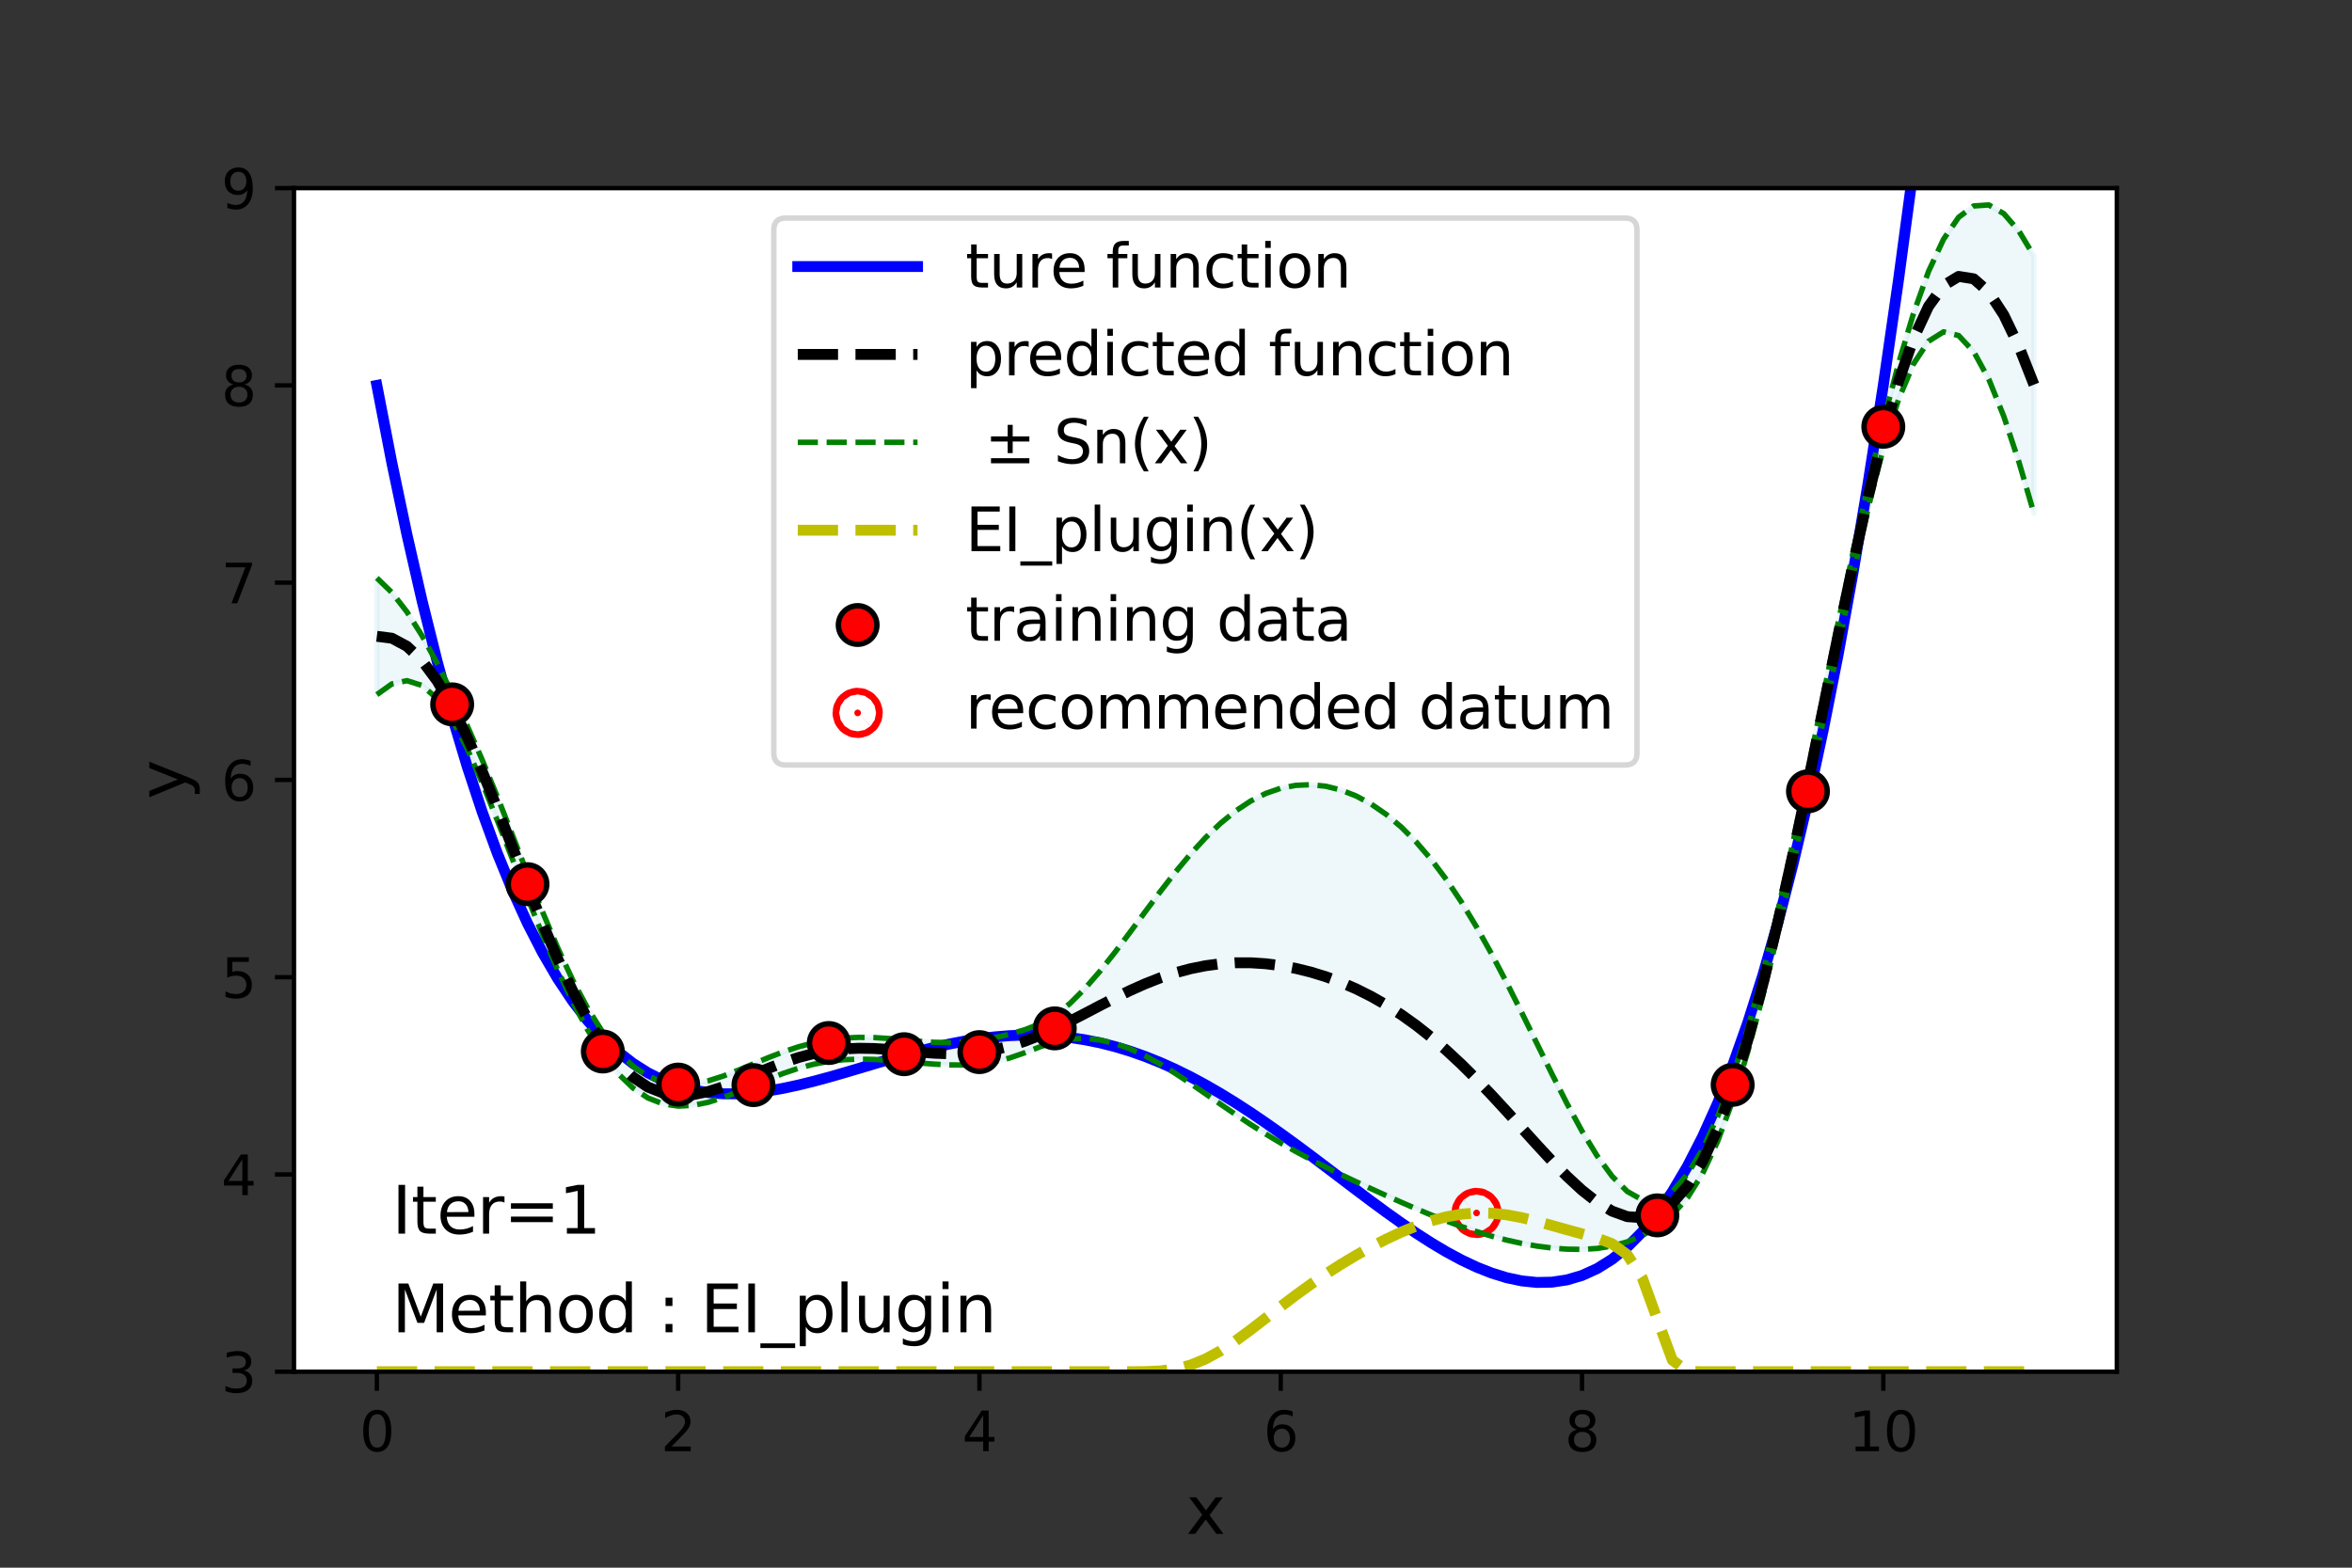 <?xml version="1.0" encoding="utf-8" standalone="no"?>
<!DOCTYPE svg PUBLIC "-//W3C//DTD SVG 1.1//EN"
  "http://www.w3.org/Graphics/SVG/1.1/DTD/svg11.dtd">
<svg height="288pt" version="1.1" viewBox="0 0 432 288" width="432pt" xmlns="http://www.w3.org/2000/svg" xmlns:xlink="http://www.w3.org/1999/xlink">
 <rect x="0" y="0" width="432" height="288" fill="#333333" stroke="none"/>
 <defs>
  <style type="text/css">*{stroke-linecap:butt;stroke-linejoin:round;}</style>
 </defs>
 <g id="figure_1">
  <g id="patch_1">
   <path d="M 0 288 
L 432 288 
L 432 0 
L 0 0 
z
" style="fill:none;"/>
  </g>
  <g id="axes_1">
   <g id="patch_2">
    <path d="M 54 252 
L 388.8 252 
L 388.8 34.56 
L 54 34.56 
z
" style="fill:#ffffff;"/>
   </g>
   <g id="PolyCollection_1">
    <defs>
     <path d="M 69.218 -181.822 
L 69.218 -160.388 
L 71.985 -162.364 
L 74.752 -162.954 
L 77.519 -162.07 
L 80.286 -159.665 
L 83.053 -155.744 
L 85.82 -150.442 
L 88.587 -144.13 
L 91.354 -137.252 
L 94.121 -130.154 
L 96.888 -123.087 
L 99.655 -116.251 
L 102.421 -109.818 
L 105.188 -103.942 
L 107.955 -98.752 
L 110.722 -94.352 
L 113.489 -90.806 
L 116.256 -88.128 
L 119.023 -86.286 
L 121.79 -85.208 
L 124.557 -84.796 
L 127.324 -84.934 
L 130.091 -85.501 
L 132.858 -86.376 
L 135.625 -87.446 
L 138.392 -88.605 
L 141.159 -89.76 
L 143.926 -90.832 
L 146.693 -91.758 
L 149.46 -92.493 
L 152.226 -93.013 
L 154.993 -93.317 
L 157.76 -93.424 
L 160.527 -93.372 
L 163.294 -93.205 
L 166.061 -92.975 
L 168.828 -92.728 
L 171.595 -92.51 
L 174.362 -92.365 
L 177.129 -92.347 
L 179.896 -92.518 
L 182.663 -92.936 
L 185.43 -93.634 
L 188.197 -94.59 
L 190.964 -95.665 
L 193.731 -96.59 
L 196.498 -97.129 
L 199.264 -97.235 
L 202.031 -96.945 
L 204.798 -96.293 
L 207.565 -95.312 
L 210.332 -94.039 
L 213.099 -92.523 
L 215.866 -90.818 
L 218.633 -88.983 
L 221.4 -87.078 
L 224.167 -85.154 
L 226.934 -83.259 
L 229.701 -81.425 
L 232.468 -79.675 
L 235.235 -78.019 
L 238.002 -76.456 
L 240.769 -74.978 
L 243.536 -73.57 
L 246.302 -72.217 
L 249.069 -70.904 
L 251.836 -69.621 
L 254.603 -68.364 
L 257.37 -67.132 
L 260.137 -65.934 
L 262.904 -64.781 
L 265.671 -63.687 
L 268.438 -62.668 
L 271.205 -61.737 
L 273.972 -60.906 
L 276.739 -60.182 
L 279.506 -59.574 
L 282.273 -59.086 
L 285.04 -58.728 
L 287.807 -58.515 
L 290.574 -58.475 
L 293.34 -58.648 
L 296.107 -59.088 
L 298.874 -59.861 
L 301.641 -61.027 
L 304.408 -62.641 
L 307.175 -64.836 
L 309.942 -67.957 
L 312.709 -72.379 
L 315.476 -78.304 
L 318.243 -85.78 
L 321.01 -94.744 
L 323.777 -105.052 
L 326.544 -116.509 
L 329.311 -128.898 
L 332.078 -141.979 
L 334.845 -155.478 
L 337.612 -169.061 
L 340.379 -182.319 
L 343.145 -194.73 
L 345.912 -205.653 
L 348.679 -214.541 
L 351.446 -221.127 
L 354.213 -225.304 
L 356.98 -227.035 
L 359.747 -226.358 
L 362.514 -223.397 
L 365.281 -218.354 
L 368.048 -211.501 
L 370.815 -203.159 
L 373.582 -193.679 
L 373.582 -240.987 
L 373.582 -240.987 
L 370.815 -245.558 
L 368.048 -248.753 
L 365.281 -250.348 
L 362.514 -250.164 
L 359.747 -248.084 
L 356.98 -244.059 
L 354.213 -238.121 
L 351.446 -230.391 
L 348.679 -221.088 
L 345.912 -210.523 
L 343.145 -198.994 
L 340.379 -186.633 
L 337.612 -173.553 
L 334.845 -160.025 
L 332.078 -146.431 
L 329.311 -133.18 
L 326.544 -120.665 
L 323.777 -109.207 
L 321.01 -99.027 
L 318.243 -90.232 
L 315.476 -82.852 
L 312.709 -76.871 
L 309.942 -72.271 
L 307.175 -69.101 
L 304.408 -67.511 
L 301.641 -67.574 
L 298.874 -69.124 
L 296.107 -71.905 
L 293.34 -75.671 
L 290.574 -80.2 
L 287.807 -85.281 
L 285.04 -90.719 
L 282.273 -96.333 
L 279.506 -101.964 
L 276.739 -107.474 
L 273.972 -112.749 
L 271.205 -117.701 
L 268.438 -122.264 
L 265.671 -126.397 
L 262.904 -130.077 
L 260.137 -133.299 
L 257.37 -136.067 
L 254.603 -138.393 
L 251.836 -140.293 
L 249.069 -141.781 
L 246.302 -142.867 
L 243.536 -143.556 
L 240.769 -143.844 
L 238.002 -143.727 
L 235.235 -143.193 
L 232.468 -142.231 
L 229.701 -140.834 
L 226.934 -139.002 
L 224.167 -136.745 
L 221.4 -134.086 
L 218.633 -131.067 
L 215.866 -127.742 
L 213.099 -124.187 
L 210.332 -120.487 
L 207.565 -116.745 
L 204.798 -113.069 
L 202.031 -109.574 
L 199.264 -106.385 
L 196.498 -103.632 
L 193.731 -101.454 
L 190.964 -99.9 
L 188.197 -98.817 
L 185.43 -98.003 
L 182.663 -97.361 
L 179.896 -96.88 
L 177.129 -96.576 
L 174.362 -96.461 
L 171.595 -96.52 
L 168.828 -96.711 
L 166.061 -96.967 
L 163.294 -97.216 
L 160.527 -97.388 
L 157.76 -97.429 
L 154.993 -97.298 
L 152.226 -96.97 
L 149.46 -96.437 
L 146.693 -95.701 
L 143.926 -94.783 
L 141.159 -93.719 
L 138.392 -92.568 
L 135.625 -91.405 
L 132.858 -90.326 
L 130.091 -89.444 
L 127.324 -88.878 
L 124.557 -88.754 
L 121.79 -89.189 
L 119.023 -90.29 
L 116.256 -92.144 
L 113.489 -94.816 
L 110.722 -98.344 
L 107.955 -102.734 
L 105.188 -107.952 
L 102.421 -113.915 
L 99.655 -120.48 
L 96.888 -127.448 
L 94.121 -134.579 
L 91.354 -141.621 
L 88.587 -148.357 
L 85.82 -154.677 
L 83.053 -160.609 
L 80.286 -166.169 
L 77.519 -171.219 
L 74.752 -175.584 
L 71.985 -179.14 
L 69.218 -181.822 
z
" id="m4f06293e1a" style="stroke:#add8e6;stroke-opacity:0.2;"/>
    </defs>
    <g clip-path="url(#pb20b391bd0)">
     <use style="fill:#add8e6;fill-opacity:0.2;stroke:#add8e6;stroke-opacity:0.2;" x="0" xlink:href="#m4f06293e1a" y="288"/>
    </g>
   </g>
   <g id="PathCollection_1">
    <defs>
     <path d="M 0 0.612 
C 0.162 0.612 0.318 0.548 0.433 0.433 
C 0.548 0.318 0.612 0.162 0.612 0 
C 0.612 -0.162 0.548 -0.318 0.433 -0.433 
C 0.318 -0.548 0.162 -0.612 0 -0.612 
C -0.162 -0.612 -0.318 -0.548 -0.433 -0.433 
C -0.548 -0.318 -0.612 -0.162 -0.612 0 
C -0.612 0.162 -0.548 0.318 -0.433 0.433 
C -0.318 0.548 -0.162 0.612 0 0.612 
z
" id="ma7d25cf02e" style="stroke:#ff0000;stroke-width:8;"/>
    </defs>
    <g clip-path="url(#pb20b391bd0)">
     <use style="fill:#ff0000;stroke:#ff0000;stroke-width:8;" x="271.205" xlink:href="#ma7d25cf02e" y="222.831"/>
    </g>
   </g>
   <g id="matplotlib.axis_1">
    <g id="xtick_1">
     <g id="line2d_1">
      <defs>
       <path d="M 0 0 
L 0 3.5 
" id="m465c9b79fd" style="stroke:#000000;stroke-width:0.8;"/>
      </defs>
      <g>
       <use style="stroke:#000000;stroke-width:0.8;" x="69.218" xlink:href="#m465c9b79fd" y="252"/>
      </g>
     </g>
     <g id="text_1">
      <!-- 0 -->
      <g transform="translate(66.037 266.598)scale(0.1 -0.1)">
       <defs>
        <path d="M 2034 4250 
Q 1547 4250 1301 3770 
Q 1056 3291 1056 2328 
Q 1056 1369 1301 889 
Q 1547 409 2034 409 
Q 2525 409 2770 889 
Q 3016 1369 3016 2328 
Q 3016 3291 2770 3770 
Q 2525 4250 2034 4250 
z
M 2034 4750 
Q 2819 4750 3233 4129 
Q 3647 3509 3647 2328 
Q 3647 1150 3233 529 
Q 2819 -91 2034 -91 
Q 1250 -91 836 529 
Q 422 1150 422 2328 
Q 422 3509 836 4129 
Q 1250 4750 2034 4750 
z
" id="DejaVuSans-30" transform="scale(0.016)"/>
       </defs>
       <use xlink:href="#DejaVuSans-30"/>
      </g>
     </g>
    </g>
    <g id="xtick_2">
     <g id="line2d_2">
      <g>
       <use style="stroke:#000000;stroke-width:0.8;" x="124.557" xlink:href="#m465c9b79fd" y="252"/>
      </g>
     </g>
     <g id="text_2">
      <!-- 2 -->
      <g transform="translate(121.376 266.598)scale(0.1 -0.1)">
       <defs>
        <path d="M 1228 531 
L 3431 531 
L 3431 0 
L 469 0 
L 469 531 
Q 828 903 1448 1529 
Q 2069 2156 2228 2338 
Q 2531 2678 2651 2914 
Q 2772 3150 2772 3378 
Q 2772 3750 2511 3984 
Q 2250 4219 1831 4219 
Q 1534 4219 1204 4116 
Q 875 4013 500 3803 
L 500 4441 
Q 881 4594 1212 4672 
Q 1544 4750 1819 4750 
Q 2544 4750 2975 4387 
Q 3406 4025 3406 3419 
Q 3406 3131 3298 2873 
Q 3191 2616 2906 2266 
Q 2828 2175 2409 1742 
Q 1991 1309 1228 531 
z
" id="DejaVuSans-32" transform="scale(0.016)"/>
       </defs>
       <use xlink:href="#DejaVuSans-32"/>
      </g>
     </g>
    </g>
    <g id="xtick_3">
     <g id="line2d_3">
      <g>
       <use style="stroke:#000000;stroke-width:0.8;" x="179.896" xlink:href="#m465c9b79fd" y="252"/>
      </g>
     </g>
     <g id="text_3">
      <!-- 4 -->
      <g transform="translate(176.715 266.598)scale(0.1 -0.1)">
       <defs>
        <path d="M 2419 4116 
L 825 1625 
L 2419 1625 
L 2419 4116 
z
M 2253 4666 
L 3047 4666 
L 3047 1625 
L 3713 1625 
L 3713 1100 
L 3047 1100 
L 3047 0 
L 2419 0 
L 2419 1100 
L 313 1100 
L 313 1709 
L 2253 4666 
z
" id="DejaVuSans-34" transform="scale(0.016)"/>
       </defs>
       <use xlink:href="#DejaVuSans-34"/>
      </g>
     </g>
    </g>
    <g id="xtick_4">
     <g id="line2d_4">
      <g>
       <use style="stroke:#000000;stroke-width:0.8;" x="235.235" xlink:href="#m465c9b79fd" y="252"/>
      </g>
     </g>
     <g id="text_4">
      <!-- 6 -->
      <g transform="translate(232.053 266.598)scale(0.1 -0.1)">
       <defs>
        <path d="M 2113 2584 
Q 1688 2584 1439 2293 
Q 1191 2003 1191 1497 
Q 1191 994 1439 701 
Q 1688 409 2113 409 
Q 2538 409 2786 701 
Q 3034 994 3034 1497 
Q 3034 2003 2786 2293 
Q 2538 2584 2113 2584 
z
M 3366 4563 
L 3366 3988 
Q 3128 4100 2886 4159 
Q 2644 4219 2406 4219 
Q 1781 4219 1451 3797 
Q 1122 3375 1075 2522 
Q 1259 2794 1537 2939 
Q 1816 3084 2150 3084 
Q 2853 3084 3261 2657 
Q 3669 2231 3669 1497 
Q 3669 778 3244 343 
Q 2819 -91 2113 -91 
Q 1303 -91 875 529 
Q 447 1150 447 2328 
Q 447 3434 972 4092 
Q 1497 4750 2381 4750 
Q 2619 4750 2861 4703 
Q 3103 4656 3366 4563 
z
" id="DejaVuSans-36" transform="scale(0.016)"/>
       </defs>
       <use xlink:href="#DejaVuSans-36"/>
      </g>
     </g>
    </g>
    <g id="xtick_5">
     <g id="line2d_5">
      <g>
       <use style="stroke:#000000;stroke-width:0.8;" x="290.574" xlink:href="#m465c9b79fd" y="252"/>
      </g>
     </g>
     <g id="text_5">
      <!-- 8 -->
      <g transform="translate(287.392 266.598)scale(0.1 -0.1)">
       <defs>
        <path d="M 2034 2216 
Q 1584 2216 1326 1975 
Q 1069 1734 1069 1313 
Q 1069 891 1326 650 
Q 1584 409 2034 409 
Q 2484 409 2743 651 
Q 3003 894 3003 1313 
Q 3003 1734 2745 1975 
Q 2488 2216 2034 2216 
z
M 1403 2484 
Q 997 2584 770 2862 
Q 544 3141 544 3541 
Q 544 4100 942 4425 
Q 1341 4750 2034 4750 
Q 2731 4750 3128 4425 
Q 3525 4100 3525 3541 
Q 3525 3141 3298 2862 
Q 3072 2584 2669 2484 
Q 3125 2378 3379 2068 
Q 3634 1759 3634 1313 
Q 3634 634 3220 271 
Q 2806 -91 2034 -91 
Q 1263 -91 848 271 
Q 434 634 434 1313 
Q 434 1759 690 2068 
Q 947 2378 1403 2484 
z
M 1172 3481 
Q 1172 3119 1398 2916 
Q 1625 2713 2034 2713 
Q 2441 2713 2670 2916 
Q 2900 3119 2900 3481 
Q 2900 3844 2670 4047 
Q 2441 4250 2034 4250 
Q 1625 4250 1398 4047 
Q 1172 3844 1172 3481 
z
" id="DejaVuSans-38" transform="scale(0.016)"/>
       </defs>
       <use xlink:href="#DejaVuSans-38"/>
      </g>
     </g>
    </g>
    <g id="xtick_6">
     <g id="line2d_6">
      <g>
       <use style="stroke:#000000;stroke-width:0.8;" x="345.912" xlink:href="#m465c9b79fd" y="252"/>
      </g>
     </g>
     <g id="text_6">
      <!-- 10 -->
      <g transform="translate(339.55 266.598)scale(0.1 -0.1)">
       <defs>
        <path d="M 794 531 
L 1825 531 
L 1825 4091 
L 703 3866 
L 703 4441 
L 1819 4666 
L 2450 4666 
L 2450 531 
L 3481 531 
L 3481 0 
L 794 0 
L 794 531 
z
" id="DejaVuSans-31" transform="scale(0.016)"/>
       </defs>
       <use xlink:href="#DejaVuSans-31"/>
       <use x="63.623" xlink:href="#DejaVuSans-30"/>
      </g>
     </g>
    </g>
    <g id="text_7">
     <!-- x -->
     <g transform="translate(217.849 281.796)scale(0.12 -0.12)">
      <defs>
       <path d="M 3513 3500 
L 2247 1797 
L 3578 0 
L 2900 0 
L 1881 1375 
L 863 0 
L 184 0 
L 1544 1831 
L 300 3500 
L 978 3500 
L 1906 2253 
L 2834 3500 
L 3513 3500 
z
" id="DejaVuSans-78" transform="scale(0.016)"/>
      </defs>
      <use xlink:href="#DejaVuSans-78"/>
     </g>
    </g>
   </g>
   <g id="matplotlib.axis_2">
    <g id="ytick_1">
     <g id="line2d_7">
      <defs>
       <path d="M 0 0 
L -3.5 0 
" id="m6b50b2d3b9" style="stroke:#000000;stroke-width:0.8;"/>
      </defs>
      <g>
       <use style="stroke:#000000;stroke-width:0.8;" x="54" xlink:href="#m6b50b2d3b9" y="252"/>
      </g>
     </g>
     <g id="text_8">
      <!-- 3 -->
      <g transform="translate(40.638 255.799)scale(0.1 -0.1)">
       <defs>
        <path d="M 2597 2516 
Q 3050 2419 3304 2112 
Q 3559 1806 3559 1356 
Q 3559 666 3084 287 
Q 2609 -91 1734 -91 
Q 1441 -91 1130 -33 
Q 819 25 488 141 
L 488 750 
Q 750 597 1062 519 
Q 1375 441 1716 441 
Q 2309 441 2620 675 
Q 2931 909 2931 1356 
Q 2931 1769 2642 2001 
Q 2353 2234 1838 2234 
L 1294 2234 
L 1294 2753 
L 1863 2753 
Q 2328 2753 2575 2939 
Q 2822 3125 2822 3475 
Q 2822 3834 2567 4026 
Q 2313 4219 1838 4219 
Q 1578 4219 1281 4162 
Q 984 4106 628 3988 
L 628 4550 
Q 988 4650 1302 4700 
Q 1616 4750 1894 4750 
Q 2613 4750 3031 4423 
Q 3450 4097 3450 3541 
Q 3450 3153 3228 2886 
Q 3006 2619 2597 2516 
z
" id="DejaVuSans-33" transform="scale(0.016)"/>
       </defs>
       <use xlink:href="#DejaVuSans-33"/>
      </g>
     </g>
    </g>
    <g id="ytick_2">
     <g id="line2d_8">
      <g>
       <use style="stroke:#000000;stroke-width:0.8;" x="54" xlink:href="#m6b50b2d3b9" y="215.76"/>
      </g>
     </g>
     <g id="text_9">
      <!-- 4 -->
      <g transform="translate(40.638 219.559)scale(0.1 -0.1)">
       <use xlink:href="#DejaVuSans-34"/>
      </g>
     </g>
    </g>
    <g id="ytick_3">
     <g id="line2d_9">
      <g>
       <use style="stroke:#000000;stroke-width:0.8;" x="54" xlink:href="#m6b50b2d3b9" y="179.52"/>
      </g>
     </g>
     <g id="text_10">
      <!-- 5 -->
      <g transform="translate(40.638 183.319)scale(0.1 -0.1)">
       <defs>
        <path d="M 691 4666 
L 3169 4666 
L 3169 4134 
L 1269 4134 
L 1269 2991 
Q 1406 3038 1543 3061 
Q 1681 3084 1819 3084 
Q 2600 3084 3056 2656 
Q 3513 2228 3513 1497 
Q 3513 744 3044 326 
Q 2575 -91 1722 -91 
Q 1428 -91 1123 -41 
Q 819 9 494 109 
L 494 744 
Q 775 591 1075 516 
Q 1375 441 1709 441 
Q 2250 441 2565 725 
Q 2881 1009 2881 1497 
Q 2881 1984 2565 2268 
Q 2250 2553 1709 2553 
Q 1456 2553 1204 2497 
Q 953 2441 691 2322 
L 691 4666 
z
" id="DejaVuSans-35" transform="scale(0.016)"/>
       </defs>
       <use xlink:href="#DejaVuSans-35"/>
      </g>
     </g>
    </g>
    <g id="ytick_4">
     <g id="line2d_10">
      <g>
       <use style="stroke:#000000;stroke-width:0.8;" x="54" xlink:href="#m6b50b2d3b9" y="143.28"/>
      </g>
     </g>
     <g id="text_11">
      <!-- 6 -->
      <g transform="translate(40.638 147.079)scale(0.1 -0.1)">
       <use xlink:href="#DejaVuSans-36"/>
      </g>
     </g>
    </g>
    <g id="ytick_5">
     <g id="line2d_11">
      <g>
       <use style="stroke:#000000;stroke-width:0.8;" x="54" xlink:href="#m6b50b2d3b9" y="107.04"/>
      </g>
     </g>
     <g id="text_12">
      <!-- 7 -->
      <g transform="translate(40.638 110.839)scale(0.1 -0.1)">
       <defs>
        <path d="M 525 4666 
L 3525 4666 
L 3525 4397 
L 1831 0 
L 1172 0 
L 2766 4134 
L 525 4134 
L 525 4666 
z
" id="DejaVuSans-37" transform="scale(0.016)"/>
       </defs>
       <use xlink:href="#DejaVuSans-37"/>
      </g>
     </g>
    </g>
    <g id="ytick_6">
     <g id="line2d_12">
      <g>
       <use style="stroke:#000000;stroke-width:0.8;" x="54" xlink:href="#m6b50b2d3b9" y="70.8"/>
      </g>
     </g>
     <g id="text_13">
      <!-- 8 -->
      <g transform="translate(40.638 74.599)scale(0.1 -0.1)">
       <use xlink:href="#DejaVuSans-38"/>
      </g>
     </g>
    </g>
    <g id="ytick_7">
     <g id="line2d_13">
      <g>
       <use style="stroke:#000000;stroke-width:0.8;" x="54" xlink:href="#m6b50b2d3b9" y="34.56"/>
      </g>
     </g>
     <g id="text_14">
      <!-- 9 -->
      <g transform="translate(40.638 38.359)scale(0.1 -0.1)">
       <defs>
        <path d="M 703 97 
L 703 672 
Q 941 559 1184 500 
Q 1428 441 1663 441 
Q 2288 441 2617 861 
Q 2947 1281 2994 2138 
Q 2813 1869 2534 1725 
Q 2256 1581 1919 1581 
Q 1219 1581 811 2004 
Q 403 2428 403 3163 
Q 403 3881 828 4315 
Q 1253 4750 1959 4750 
Q 2769 4750 3195 4129 
Q 3622 3509 3622 2328 
Q 3622 1225 3098 567 
Q 2575 -91 1691 -91 
Q 1453 -91 1209 -44 
Q 966 3 703 97 
z
M 1959 2075 
Q 2384 2075 2632 2365 
Q 2881 2656 2881 3163 
Q 2881 3666 2632 3958 
Q 2384 4250 1959 4250 
Q 1534 4250 1286 3958 
Q 1038 3666 1038 3163 
Q 1038 2656 1286 2365 
Q 1534 2075 1959 2075 
z
" id="DejaVuSans-39" transform="scale(0.016)"/>
       </defs>
       <use xlink:href="#DejaVuSans-39"/>
      </g>
     </g>
    </g>
    <g id="text_15">
     <!-- y -->
     <g transform="translate(34.142 146.831)rotate(-90)scale(0.12 -0.12)">
      <defs>
       <path d="M 2059 -325 
Q 1816 -950 1584 -1140 
Q 1353 -1331 966 -1331 
L 506 -1331 
L 506 -850 
L 844 -850 
Q 1081 -850 1212 -737 
Q 1344 -625 1503 -206 
L 1606 56 
L 191 3500 
L 800 3500 
L 1894 763 
L 2988 3500 
L 3597 3500 
L 2059 -325 
z
" id="DejaVuSans-79" transform="scale(0.016)"/>
      </defs>
      <use xlink:href="#DejaVuSans-79"/>
     </g>
    </g>
   </g>
   <g id="line2d_14">
    <path clip-path="url(#pb20b391bd0)" d="M 69.218 70.8 
L 71.985 85.084 
L 74.752 98.255 
L 77.519 110.365 
L 80.286 121.466 
L 83.053 131.608 
L 85.82 140.842 
L 88.587 149.214 
L 91.354 156.771 
L 94.121 163.561 
L 96.888 169.626 
L 99.655 175.012 
L 102.421 179.761 
L 105.188 183.913 
L 107.955 187.509 
L 110.722 190.589 
L 113.489 193.19 
L 116.256 195.349 
L 119.023 197.101 
L 121.79 198.482 
L 124.557 199.524 
L 127.324 200.261 
L 130.091 200.723 
L 132.858 200.94 
L 135.625 200.941 
L 138.392 200.754 
L 141.159 200.406 
L 143.926 199.922 
L 146.693 199.327 
L 149.46 198.643 
L 152.226 197.894 
L 154.993 197.099 
L 157.76 196.279 
L 160.527 195.453 
L 163.294 194.638 
L 166.061 193.851 
L 168.828 193.106 
L 171.595 192.419 
L 174.362 191.803 
L 177.129 191.268 
L 179.896 190.827 
L 182.663 190.488 
L 185.43 190.261 
L 188.197 190.153 
L 190.964 190.17 
L 193.731 190.317 
L 196.498 190.599 
L 199.264 191.018 
L 202.031 191.576 
L 204.798 192.273 
L 207.565 193.11 
L 210.332 194.084 
L 213.099 195.194 
L 215.866 196.434 
L 218.633 197.8 
L 221.4 199.287 
L 224.167 200.885 
L 226.934 202.589 
L 229.701 204.386 
L 232.468 206.268 
L 235.235 208.222 
L 238.002 210.235 
L 240.769 212.294 
L 243.536 214.383 
L 246.302 216.485 
L 249.069 218.584 
L 251.836 220.661 
L 254.603 222.696 
L 257.37 224.668 
L 260.137 226.556 
L 262.904 228.335 
L 265.671 229.983 
L 268.438 231.473 
L 271.205 232.78 
L 273.972 233.875 
L 276.739 234.729 
L 279.506 235.314 
L 282.273 235.598 
L 285.04 235.548 
L 287.807 235.132 
L 290.574 234.315 
L 293.34 233.061 
L 296.107 231.335 
L 298.874 229.098 
L 301.641 226.31 
L 304.408 222.933 
L 307.175 218.925 
L 309.942 214.244 
L 312.709 208.846 
L 315.476 202.686 
L 318.243 195.719 
L 321.01 187.899 
L 323.777 179.176 
L 326.544 169.503 
L 329.311 158.828 
L 332.078 147.101 
L 334.845 134.269 
L 337.612 120.278 
L 340.379 105.074 
L 343.145 88.6 
L 345.912 70.8 
L 348.679 51.616 
L 351.446 30.987 
L 354.213 8.855 
L 355.364 -1 
" style="fill:none;stroke:#0000ff;stroke-linecap:square;stroke-width:2;"/>
   </g>
   <g id="line2d_15">
    <path clip-path="url(#pb20b391bd0)" d="M 69.218 127.612 
L 71.985 125.636 
L 74.752 125.046 
L 77.519 125.93 
L 80.286 128.335 
L 83.053 132.256 
L 85.82 137.558 
L 88.587 143.87 
L 91.354 150.748 
L 94.121 157.846 
L 96.888 164.913 
L 99.655 171.749 
L 102.421 178.182 
L 105.188 184.058 
L 107.955 189.248 
L 110.722 193.648 
L 113.489 197.194 
L 116.256 199.872 
L 119.023 201.714 
L 121.79 202.792 
L 124.557 203.204 
L 127.324 203.066 
L 130.091 202.499 
L 132.858 201.624 
L 135.625 200.554 
L 138.392 199.395 
L 141.159 198.24 
L 143.926 197.168 
L 146.693 196.242 
L 149.46 195.507 
L 152.226 194.987 
L 154.993 194.683 
L 157.76 194.576 
L 160.527 194.628 
L 163.294 194.795 
L 166.061 195.025 
L 168.828 195.272 
L 171.595 195.49 
L 174.362 195.635 
L 177.129 195.653 
L 179.896 195.482 
L 182.663 195.064 
L 185.43 194.366 
L 188.197 193.41 
L 190.964 192.335 
L 193.731 191.41 
L 196.498 190.871 
L 199.264 190.765 
L 202.031 191.055 
L 204.798 191.707 
L 207.565 192.688 
L 210.332 193.961 
L 213.099 195.477 
L 215.866 197.182 
L 218.633 199.017 
L 221.4 200.922 
L 224.167 202.846 
L 226.934 204.741 
L 229.701 206.575 
L 232.468 208.325 
L 235.235 209.981 
L 238.002 211.544 
L 240.769 213.022 
L 243.536 214.43 
L 246.302 215.783 
L 249.069 217.096 
L 251.836 218.379 
L 254.603 219.636 
L 257.37 220.868 
L 260.137 222.066 
L 262.904 223.219 
L 265.671 224.313 
L 268.438 225.332 
L 271.205 226.263 
L 273.972 227.094 
L 276.739 227.818 
L 279.506 228.426 
L 282.273 228.914 
L 285.04 229.272 
L 287.807 229.485 
L 290.574 229.525 
L 293.34 229.352 
L 296.107 228.912 
L 298.874 228.139 
L 301.641 226.973 
L 304.408 225.359 
L 307.175 223.164 
L 309.942 220.043 
L 312.709 215.621 
L 315.476 209.696 
L 318.243 202.22 
L 321.01 193.256 
L 323.777 182.948 
L 326.544 171.491 
L 329.311 159.102 
L 332.078 146.021 
L 334.845 132.522 
L 337.612 118.939 
L 340.379 105.681 
L 343.145 93.27 
L 345.912 82.347 
L 348.679 73.459 
L 351.446 66.873 
L 354.213 62.696 
L 356.98 60.965 
L 359.747 61.642 
L 362.514 64.603 
L 365.281 69.646 
L 368.048 76.499 
L 370.815 84.841 
L 373.582 94.321 
" style="fill:none;stroke:#008000;stroke-dasharray:3.7,1.6;stroke-dashoffset:0;"/>
   </g>
   <g id="line2d_16">
    <path clip-path="url(#pb20b391bd0)" d="M 69.218 106.178 
L 71.985 108.86 
L 74.752 112.416 
L 77.519 116.781 
L 80.286 121.831 
L 83.053 127.391 
L 85.82 133.323 
L 88.587 139.643 
L 91.354 146.379 
L 94.121 153.421 
L 96.888 160.552 
L 99.655 167.52 
L 102.421 174.085 
L 105.188 180.048 
L 107.955 185.266 
L 110.722 189.656 
L 113.489 193.184 
L 116.256 195.856 
L 119.023 197.71 
L 121.79 198.811 
L 124.557 199.246 
L 127.324 199.122 
L 130.091 198.556 
L 132.858 197.674 
L 135.625 196.595 
L 138.392 195.432 
L 141.159 194.281 
L 143.926 193.217 
L 146.693 192.299 
L 149.46 191.563 
L 152.226 191.03 
L 154.993 190.702 
L 157.76 190.571 
L 160.527 190.612 
L 163.294 190.784 
L 166.061 191.033 
L 168.828 191.289 
L 171.595 191.48 
L 174.362 191.539 
L 177.129 191.424 
L 179.896 191.12 
L 182.663 190.639 
L 185.43 189.997 
L 188.197 189.183 
L 190.964 188.1 
L 193.731 186.546 
L 196.498 184.368 
L 199.264 181.615 
L 202.031 178.426 
L 204.798 174.931 
L 207.565 171.255 
L 210.332 167.513 
L 213.099 163.813 
L 215.866 160.258 
L 218.633 156.933 
L 221.4 153.914 
L 224.167 151.255 
L 226.934 148.998 
L 229.701 147.166 
L 232.468 145.769 
L 235.235 144.807 
L 238.002 144.273 
L 240.769 144.156 
L 243.536 144.444 
L 246.302 145.133 
L 249.069 146.219 
L 251.836 147.707 
L 254.603 149.607 
L 257.37 151.933 
L 260.137 154.701 
L 262.904 157.923 
L 265.671 161.603 
L 268.438 165.736 
L 271.205 170.299 
L 273.972 175.251 
L 276.739 180.526 
L 279.506 186.036 
L 282.273 191.667 
L 285.04 197.281 
L 287.807 202.719 
L 290.574 207.8 
L 293.34 212.329 
L 296.107 216.095 
L 298.874 218.876 
L 301.641 220.426 
L 304.408 220.489 
L 307.175 218.899 
L 309.942 215.729 
L 312.709 211.129 
L 315.476 205.148 
L 318.243 197.768 
L 321.01 188.973 
L 323.777 178.793 
L 326.544 167.335 
L 329.311 154.82 
L 332.078 141.569 
L 334.845 127.975 
L 337.612 114.447 
L 340.379 101.367 
L 343.145 89.006 
L 345.912 77.477 
L 348.679 66.912 
L 351.446 57.609 
L 354.213 49.879 
L 356.98 43.941 
L 359.747 39.916 
L 362.514 37.836 
L 365.281 37.652 
L 368.048 39.247 
L 370.815 42.442 
L 373.582 47.013 
" style="fill:none;stroke:#008000;stroke-dasharray:3.7,1.6;stroke-dashoffset:0;"/>
   </g>
   <g id="line2d_17">
    <path clip-path="url(#pb20b391bd0)" d="M 69.218 252 
L 71.985 252 
L 74.752 252 
L 77.519 252 
L 80.286 252 
L 83.053 252 
L 85.82 252 
L 88.587 252 
L 91.354 252 
L 94.121 252 
L 96.888 252 
L 99.655 252 
L 102.421 252 
L 105.188 252 
L 107.955 252 
L 110.722 252 
L 113.489 252 
L 116.256 252 
L 119.023 252 
L 121.79 252 
L 124.557 252 
L 127.324 252 
L 130.091 252 
L 132.858 252 
L 135.625 252 
L 138.392 252 
L 141.159 252 
L 143.926 252 
L 146.693 252 
L 149.46 252 
L 152.226 252 
L 154.993 252 
L 157.76 252 
L 160.527 252 
L 163.294 252 
L 166.061 252 
L 168.828 252 
L 171.595 252 
L 174.362 252 
L 177.129 252 
L 179.896 252 
L 182.663 252 
L 185.43 252 
L 188.197 252 
L 190.964 252 
L 193.731 252 
L 196.498 252 
L 199.264 252 
L 202.031 252 
L 204.798 252 
L 207.565 251.998 
L 210.332 251.976 
L 213.099 251.856 
L 215.866 251.503 
L 218.633 250.795 
L 221.4 249.673 
L 224.167 248.16 
L 226.934 246.335 
L 229.701 244.303 
L 232.468 242.17 
L 235.235 240.025 
L 238.002 237.932 
L 240.769 235.932 
L 243.536 234.043 
L 246.302 232.271 
L 249.069 230.614 
L 251.836 229.071 
L 254.603 227.648 
L 257.37 226.357 
L 260.137 225.222 
L 262.904 224.272 
L 265.671 223.539 
L 268.438 223.053 
L 271.205 222.831 
L 273.972 222.879 
L 276.739 223.179 
L 279.506 223.696 
L 282.273 224.371 
L 285.04 225.134 
L 287.807 225.915 
L 290.574 226.673 
L 293.34 227.449 
L 296.107 228.493 
L 298.874 230.488 
L 301.641 234.762 
L 304.408 242.385 
L 307.175 249.878 
L 309.942 251.935 
L 312.709 252 
L 315.476 252 
L 318.243 252 
L 321.01 252 
L 323.777 252 
L 326.544 252 
L 329.311 252 
L 332.078 252 
L 334.845 252 
L 337.612 252 
L 340.379 252 
L 343.145 252 
L 345.912 252 
L 348.679 252 
L 351.446 252 
L 354.213 252 
L 356.98 252 
L 359.747 252 
L 362.514 252 
L 365.281 252 
L 368.048 252 
L 370.815 252 
L 373.582 252 
" style="fill:none;stroke:#bfbf00;stroke-dasharray:7.4,3.2;stroke-dashoffset:0;stroke-width:2;"/>
   </g>
   <g id="patch_3">
    <path d="M 54 252 
L 54 34.56 
" style="fill:none;stroke:#000000;stroke-linecap:square;stroke-linejoin:miter;stroke-width:0.8;"/>
   </g>
   <g id="patch_4">
    <path d="M 388.8 252 
L 388.8 34.56 
" style="fill:none;stroke:#000000;stroke-linecap:square;stroke-linejoin:miter;stroke-width:0.8;"/>
   </g>
   <g id="patch_5">
    <path d="M 54 252 
L 388.8 252 
" style="fill:none;stroke:#000000;stroke-linecap:square;stroke-linejoin:miter;stroke-width:0.8;"/>
   </g>
   <g id="patch_6">
    <path d="M 54 34.56 
L 388.8 34.56 
" style="fill:none;stroke:#000000;stroke-linecap:square;stroke-linejoin:miter;stroke-width:0.8;"/>
   </g>
   <g id="text_16">
    <!-- Method : EI_plugin -->
    <g transform="translate(71.985 244.752)scale(0.12 -0.12)">
     <defs>
      <path d="M 628 4666 
L 1569 4666 
L 2759 1491 
L 3956 4666 
L 4897 4666 
L 4897 0 
L 4281 0 
L 4281 4097 
L 3078 897 
L 2444 897 
L 1241 4097 
L 1241 0 
L 628 0 
L 628 4666 
z
" id="DejaVuSans-4d" transform="scale(0.016)"/>
      <path d="M 3597 1894 
L 3597 1613 
L 953 1613 
Q 991 1019 1311 708 
Q 1631 397 2203 397 
Q 2534 397 2845 478 
Q 3156 559 3463 722 
L 3463 178 
Q 3153 47 2828 -22 
Q 2503 -91 2169 -91 
Q 1331 -91 842 396 
Q 353 884 353 1716 
Q 353 2575 817 3079 
Q 1281 3584 2069 3584 
Q 2775 3584 3186 3129 
Q 3597 2675 3597 1894 
z
M 3022 2063 
Q 3016 2534 2758 2815 
Q 2500 3097 2075 3097 
Q 1594 3097 1305 2825 
Q 1016 2553 972 2059 
L 3022 2063 
z
" id="DejaVuSans-65" transform="scale(0.016)"/>
      <path d="M 1172 4494 
L 1172 3500 
L 2356 3500 
L 2356 3053 
L 1172 3053 
L 1172 1153 
Q 1172 725 1289 603 
Q 1406 481 1766 481 
L 2356 481 
L 2356 0 
L 1766 0 
Q 1100 0 847 248 
Q 594 497 594 1153 
L 594 3053 
L 172 3053 
L 172 3500 
L 594 3500 
L 594 4494 
L 1172 4494 
z
" id="DejaVuSans-74" transform="scale(0.016)"/>
      <path d="M 3513 2113 
L 3513 0 
L 2938 0 
L 2938 2094 
Q 2938 2591 2744 2837 
Q 2550 3084 2163 3084 
Q 1697 3084 1428 2787 
Q 1159 2491 1159 1978 
L 1159 0 
L 581 0 
L 581 4863 
L 1159 4863 
L 1159 2956 
Q 1366 3272 1645 3428 
Q 1925 3584 2291 3584 
Q 2894 3584 3203 3211 
Q 3513 2838 3513 2113 
z
" id="DejaVuSans-68" transform="scale(0.016)"/>
      <path d="M 1959 3097 
Q 1497 3097 1228 2736 
Q 959 2375 959 1747 
Q 959 1119 1226 758 
Q 1494 397 1959 397 
Q 2419 397 2687 759 
Q 2956 1122 2956 1747 
Q 2956 2369 2687 2733 
Q 2419 3097 1959 3097 
z
M 1959 3584 
Q 2709 3584 3137 3096 
Q 3566 2609 3566 1747 
Q 3566 888 3137 398 
Q 2709 -91 1959 -91 
Q 1206 -91 779 398 
Q 353 888 353 1747 
Q 353 2609 779 3096 
Q 1206 3584 1959 3584 
z
" id="DejaVuSans-6f" transform="scale(0.016)"/>
      <path d="M 2906 2969 
L 2906 4863 
L 3481 4863 
L 3481 0 
L 2906 0 
L 2906 525 
Q 2725 213 2448 61 
Q 2172 -91 1784 -91 
Q 1150 -91 751 415 
Q 353 922 353 1747 
Q 353 2572 751 3078 
Q 1150 3584 1784 3584 
Q 2172 3584 2448 3432 
Q 2725 3281 2906 2969 
z
M 947 1747 
Q 947 1113 1208 752 
Q 1469 391 1925 391 
Q 2381 391 2643 752 
Q 2906 1113 2906 1747 
Q 2906 2381 2643 2742 
Q 2381 3103 1925 3103 
Q 1469 3103 1208 2742 
Q 947 2381 947 1747 
z
" id="DejaVuSans-64" transform="scale(0.016)"/>
      <path id="DejaVuSans-20" transform="scale(0.016)"/>
      <path d="M 750 794 
L 1409 794 
L 1409 0 
L 750 0 
L 750 794 
z
M 750 3309 
L 1409 3309 
L 1409 2516 
L 750 2516 
L 750 3309 
z
" id="DejaVuSans-3a" transform="scale(0.016)"/>
      <path d="M 628 4666 
L 3578 4666 
L 3578 4134 
L 1259 4134 
L 1259 2753 
L 3481 2753 
L 3481 2222 
L 1259 2222 
L 1259 531 
L 3634 531 
L 3634 0 
L 628 0 
L 628 4666 
z
" id="DejaVuSans-45" transform="scale(0.016)"/>
      <path d="M 628 4666 
L 1259 4666 
L 1259 0 
L 628 0 
L 628 4666 
z
" id="DejaVuSans-49" transform="scale(0.016)"/>
      <path d="M 3263 -1063 
L 3263 -1509 
L -63 -1509 
L -63 -1063 
L 3263 -1063 
z
" id="DejaVuSans-5f" transform="scale(0.016)"/>
      <path d="M 1159 525 
L 1159 -1331 
L 581 -1331 
L 581 3500 
L 1159 3500 
L 1159 2969 
Q 1341 3281 1617 3432 
Q 1894 3584 2278 3584 
Q 2916 3584 3314 3078 
Q 3713 2572 3713 1747 
Q 3713 922 3314 415 
Q 2916 -91 2278 -91 
Q 1894 -91 1617 61 
Q 1341 213 1159 525 
z
M 3116 1747 
Q 3116 2381 2855 2742 
Q 2594 3103 2138 3103 
Q 1681 3103 1420 2742 
Q 1159 2381 1159 1747 
Q 1159 1113 1420 752 
Q 1681 391 2138 391 
Q 2594 391 2855 752 
Q 3116 1113 3116 1747 
z
" id="DejaVuSans-70" transform="scale(0.016)"/>
      <path d="M 603 4863 
L 1178 4863 
L 1178 0 
L 603 0 
L 603 4863 
z
" id="DejaVuSans-6c" transform="scale(0.016)"/>
      <path d="M 544 1381 
L 544 3500 
L 1119 3500 
L 1119 1403 
Q 1119 906 1312 657 
Q 1506 409 1894 409 
Q 2359 409 2629 706 
Q 2900 1003 2900 1516 
L 2900 3500 
L 3475 3500 
L 3475 0 
L 2900 0 
L 2900 538 
Q 2691 219 2414 64 
Q 2138 -91 1772 -91 
Q 1169 -91 856 284 
Q 544 659 544 1381 
z
M 1991 3584 
L 1991 3584 
z
" id="DejaVuSans-75" transform="scale(0.016)"/>
      <path d="M 2906 1791 
Q 2906 2416 2648 2759 
Q 2391 3103 1925 3103 
Q 1463 3103 1205 2759 
Q 947 2416 947 1791 
Q 947 1169 1205 825 
Q 1463 481 1925 481 
Q 2391 481 2648 825 
Q 2906 1169 2906 1791 
z
M 3481 434 
Q 3481 -459 3084 -895 
Q 2688 -1331 1869 -1331 
Q 1566 -1331 1297 -1286 
Q 1028 -1241 775 -1147 
L 775 -588 
Q 1028 -725 1275 -790 
Q 1522 -856 1778 -856 
Q 2344 -856 2625 -561 
Q 2906 -266 2906 331 
L 2906 616 
Q 2728 306 2450 153 
Q 2172 0 1784 0 
Q 1141 0 747 490 
Q 353 981 353 1791 
Q 353 2603 747 3093 
Q 1141 3584 1784 3584 
Q 2172 3584 2450 3431 
Q 2728 3278 2906 2969 
L 2906 3500 
L 3481 3500 
L 3481 434 
z
" id="DejaVuSans-67" transform="scale(0.016)"/>
      <path d="M 603 3500 
L 1178 3500 
L 1178 0 
L 603 0 
L 603 3500 
z
M 603 4863 
L 1178 4863 
L 1178 4134 
L 603 4134 
L 603 4863 
z
" id="DejaVuSans-69" transform="scale(0.016)"/>
      <path d="M 3513 2113 
L 3513 0 
L 2938 0 
L 2938 2094 
Q 2938 2591 2744 2837 
Q 2550 3084 2163 3084 
Q 1697 3084 1428 2787 
Q 1159 2491 1159 1978 
L 1159 0 
L 581 0 
L 581 3500 
L 1159 3500 
L 1159 2956 
Q 1366 3272 1645 3428 
Q 1925 3584 2291 3584 
Q 2894 3584 3203 3211 
Q 3513 2838 3513 2113 
z
" id="DejaVuSans-6e" transform="scale(0.016)"/>
     </defs>
     <use xlink:href="#DejaVuSans-4d"/>
     <use x="86.279" xlink:href="#DejaVuSans-65"/>
     <use x="147.803" xlink:href="#DejaVuSans-74"/>
     <use x="187.012" xlink:href="#DejaVuSans-68"/>
     <use x="250.391" xlink:href="#DejaVuSans-6f"/>
     <use x="311.572" xlink:href="#DejaVuSans-64"/>
     <use x="375.049" xlink:href="#DejaVuSans-20"/>
     <use x="406.836" xlink:href="#DejaVuSans-3a"/>
     <use x="440.527" xlink:href="#DejaVuSans-20"/>
     <use x="472.314" xlink:href="#DejaVuSans-45"/>
     <use x="535.498" xlink:href="#DejaVuSans-49"/>
     <use x="564.99" xlink:href="#DejaVuSans-5f"/>
     <use x="614.99" xlink:href="#DejaVuSans-70"/>
     <use x="678.467" xlink:href="#DejaVuSans-6c"/>
     <use x="706.25" xlink:href="#DejaVuSans-75"/>
     <use x="769.629" xlink:href="#DejaVuSans-67"/>
     <use x="833.105" xlink:href="#DejaVuSans-69"/>
     <use x="860.889" xlink:href="#DejaVuSans-6e"/>
    </g>
   </g>
   <g id="text_17">
    <!-- Iter=1 -->
    <g transform="translate(71.985 226.632)scale(0.12 -0.12)">
     <defs>
      <path d="M 2631 2963 
Q 2534 3019 2420 3045 
Q 2306 3072 2169 3072 
Q 1681 3072 1420 2755 
Q 1159 2438 1159 1844 
L 1159 0 
L 581 0 
L 581 3500 
L 1159 3500 
L 1159 2956 
Q 1341 3275 1631 3429 
Q 1922 3584 2338 3584 
Q 2397 3584 2469 3576 
Q 2541 3569 2628 3553 
L 2631 2963 
z
" id="DejaVuSans-72" transform="scale(0.016)"/>
      <path d="M 678 2906 
L 4684 2906 
L 4684 2381 
L 678 2381 
L 678 2906 
z
M 678 1631 
L 4684 1631 
L 4684 1100 
L 678 1100 
L 678 1631 
z
" id="DejaVuSans-3d" transform="scale(0.016)"/>
     </defs>
     <use xlink:href="#DejaVuSans-49"/>
     <use x="29.492" xlink:href="#DejaVuSans-74"/>
     <use x="68.701" xlink:href="#DejaVuSans-65"/>
     <use x="130.225" xlink:href="#DejaVuSans-72"/>
     <use x="171.338" xlink:href="#DejaVuSans-3d"/>
     <use x="255.127" xlink:href="#DejaVuSans-31"/>
    </g>
   </g>
   <g id="legend_1">
    <g id="patch_7">
     <path d="M 144.328 140.542 
L 298.472 140.542 
Q 300.672 140.542 300.672 138.342 
L 300.672 42.26 
Q 300.672 40.06 298.472 40.06 
L 144.328 40.06 
Q 142.128 40.06 142.128 42.26 
L 142.128 138.342 
Q 142.128 140.542 144.328 140.542 
z
" style="fill:#ffffff;opacity:0.8;stroke:#cccccc;stroke-linejoin:miter;"/>
    </g>
    <g id="line2d_18">
     <path d="M 146.528 48.968 
L 168.528 48.968 
" style="fill:none;stroke:#0000ff;stroke-linecap:square;stroke-width:2;"/>
    </g>
    <g id="line2d_19"/>
    <g id="text_18">
     <!-- ture function -->
     <g transform="translate(177.328 52.818)scale(0.11 -0.11)">
      <defs>
       <path d="M 2375 4863 
L 2375 4384 
L 1825 4384 
Q 1516 4384 1395 4259 
Q 1275 4134 1275 3809 
L 1275 3500 
L 2222 3500 
L 2222 3053 
L 1275 3053 
L 1275 0 
L 697 0 
L 697 3053 
L 147 3053 
L 147 3500 
L 697 3500 
L 697 3744 
Q 697 4328 969 4595 
Q 1241 4863 1831 4863 
L 2375 4863 
z
" id="DejaVuSans-66" transform="scale(0.016)"/>
       <path d="M 3122 3366 
L 3122 2828 
Q 2878 2963 2633 3030 
Q 2388 3097 2138 3097 
Q 1578 3097 1268 2742 
Q 959 2388 959 1747 
Q 959 1106 1268 751 
Q 1578 397 2138 397 
Q 2388 397 2633 464 
Q 2878 531 3122 666 
L 3122 134 
Q 2881 22 2623 -34 
Q 2366 -91 2075 -91 
Q 1284 -91 818 406 
Q 353 903 353 1747 
Q 353 2603 823 3093 
Q 1294 3584 2113 3584 
Q 2378 3584 2631 3529 
Q 2884 3475 3122 3366 
z
" id="DejaVuSans-63" transform="scale(0.016)"/>
      </defs>
      <use xlink:href="#DejaVuSans-74"/>
      <use x="39.209" xlink:href="#DejaVuSans-75"/>
      <use x="102.588" xlink:href="#DejaVuSans-72"/>
      <use x="141.451" xlink:href="#DejaVuSans-65"/>
      <use x="202.975" xlink:href="#DejaVuSans-20"/>
      <use x="234.762" xlink:href="#DejaVuSans-66"/>
      <use x="269.967" xlink:href="#DejaVuSans-75"/>
      <use x="333.346" xlink:href="#DejaVuSans-6e"/>
      <use x="396.725" xlink:href="#DejaVuSans-63"/>
      <use x="451.705" xlink:href="#DejaVuSans-74"/>
      <use x="490.914" xlink:href="#DejaVuSans-69"/>
      <use x="518.697" xlink:href="#DejaVuSans-6f"/>
      <use x="579.879" xlink:href="#DejaVuSans-6e"/>
     </g>
    </g>
    <g id="line2d_20">
     <path d="M 146.528 65.114 
L 168.528 65.114 
" style="fill:none;stroke:#000000;stroke-dasharray:7.4,3.2;stroke-dashoffset:0;stroke-width:2;"/>
    </g>
    <g id="line2d_21"/>
    <g id="text_19">
     <!-- predicted function -->
     <g transform="translate(177.328 68.964)scale(0.11 -0.11)">
      <use xlink:href="#DejaVuSans-70"/>
      <use x="63.477" xlink:href="#DejaVuSans-72"/>
      <use x="102.34" xlink:href="#DejaVuSans-65"/>
      <use x="163.863" xlink:href="#DejaVuSans-64"/>
      <use x="227.34" xlink:href="#DejaVuSans-69"/>
      <use x="255.123" xlink:href="#DejaVuSans-63"/>
      <use x="310.104" xlink:href="#DejaVuSans-74"/>
      <use x="349.312" xlink:href="#DejaVuSans-65"/>
      <use x="410.836" xlink:href="#DejaVuSans-64"/>
      <use x="474.312" xlink:href="#DejaVuSans-20"/>
      <use x="506.1" xlink:href="#DejaVuSans-66"/>
      <use x="541.305" xlink:href="#DejaVuSans-75"/>
      <use x="604.684" xlink:href="#DejaVuSans-6e"/>
      <use x="668.062" xlink:href="#DejaVuSans-63"/>
      <use x="723.043" xlink:href="#DejaVuSans-74"/>
      <use x="762.252" xlink:href="#DejaVuSans-69"/>
      <use x="790.035" xlink:href="#DejaVuSans-6f"/>
      <use x="851.217" xlink:href="#DejaVuSans-6e"/>
     </g>
    </g>
    <g id="line2d_22">
     <path d="M 146.528 81.26 
L 168.528 81.26 
" style="fill:none;stroke:#008000;stroke-dasharray:3.7,1.6;stroke-dashoffset:0;"/>
    </g>
    <g id="line2d_23"/>
    <g id="text_20">
     <!--  ± Sn(x) -->
     <g transform="translate(177.328 85.11)scale(0.11 -0.11)">
      <defs>
       <path d="M 2944 4013 
L 2944 2803 
L 4684 2803 
L 4684 2272 
L 2944 2272 
L 2944 1063 
L 2419 1063 
L 2419 2272 
L 678 2272 
L 678 2803 
L 2419 2803 
L 2419 4013 
L 2944 4013 
z
M 678 531 
L 4684 531 
L 4684 0 
L 678 0 
L 678 531 
z
" id="DejaVuSans-b1" transform="scale(0.016)"/>
       <path d="M 3425 4513 
L 3425 3897 
Q 3066 4069 2747 4153 
Q 2428 4238 2131 4238 
Q 1616 4238 1336 4038 
Q 1056 3838 1056 3469 
Q 1056 3159 1242 3001 
Q 1428 2844 1947 2747 
L 2328 2669 
Q 3034 2534 3370 2195 
Q 3706 1856 3706 1288 
Q 3706 609 3251 259 
Q 2797 -91 1919 -91 
Q 1588 -91 1214 -16 
Q 841 59 441 206 
L 441 856 
Q 825 641 1194 531 
Q 1563 422 1919 422 
Q 2459 422 2753 634 
Q 3047 847 3047 1241 
Q 3047 1584 2836 1778 
Q 2625 1972 2144 2069 
L 1759 2144 
Q 1053 2284 737 2584 
Q 422 2884 422 3419 
Q 422 4038 858 4394 
Q 1294 4750 2059 4750 
Q 2388 4750 2728 4690 
Q 3069 4631 3425 4513 
z
" id="DejaVuSans-53" transform="scale(0.016)"/>
       <path d="M 1984 4856 
Q 1566 4138 1362 3434 
Q 1159 2731 1159 2009 
Q 1159 1288 1364 580 
Q 1569 -128 1984 -844 
L 1484 -844 
Q 1016 -109 783 600 
Q 550 1309 550 2009 
Q 550 2706 781 3412 
Q 1013 4119 1484 4856 
L 1984 4856 
z
" id="DejaVuSans-28" transform="scale(0.016)"/>
       <path d="M 513 4856 
L 1013 4856 
Q 1481 4119 1714 3412 
Q 1947 2706 1947 2009 
Q 1947 1309 1714 600 
Q 1481 -109 1013 -844 
L 513 -844 
Q 928 -128 1133 580 
Q 1338 1288 1338 2009 
Q 1338 2731 1133 3434 
Q 928 4138 513 4856 
z
" id="DejaVuSans-29" transform="scale(0.016)"/>
      </defs>
      <use xlink:href="#DejaVuSans-20"/>
      <use x="31.787" xlink:href="#DejaVuSans-b1"/>
      <use x="115.576" xlink:href="#DejaVuSans-20"/>
      <use x="147.363" xlink:href="#DejaVuSans-53"/>
      <use x="210.84" xlink:href="#DejaVuSans-6e"/>
      <use x="274.219" xlink:href="#DejaVuSans-28"/>
      <use x="313.232" xlink:href="#DejaVuSans-78"/>
      <use x="372.412" xlink:href="#DejaVuSans-29"/>
     </g>
    </g>
    <g id="line2d_24">
     <path d="M 146.528 97.406 
L 168.528 97.406 
" style="fill:none;stroke:#bfbf00;stroke-dasharray:7.4,3.2;stroke-dashoffset:0;stroke-width:2;"/>
    </g>
    <g id="line2d_25"/>
    <g id="text_21">
     <!-- EI_plugin(x) -->
     <g transform="translate(177.328 101.256)scale(0.11 -0.11)">
      <use xlink:href="#DejaVuSans-45"/>
      <use x="63.184" xlink:href="#DejaVuSans-49"/>
      <use x="92.676" xlink:href="#DejaVuSans-5f"/>
      <use x="142.676" xlink:href="#DejaVuSans-70"/>
      <use x="206.152" xlink:href="#DejaVuSans-6c"/>
      <use x="233.936" xlink:href="#DejaVuSans-75"/>
      <use x="297.314" xlink:href="#DejaVuSans-67"/>
      <use x="360.791" xlink:href="#DejaVuSans-69"/>
      <use x="388.574" xlink:href="#DejaVuSans-6e"/>
      <use x="451.953" xlink:href="#DejaVuSans-28"/>
      <use x="490.967" xlink:href="#DejaVuSans-78"/>
      <use x="550.146" xlink:href="#DejaVuSans-29"/>
     </g>
    </g>
    <g id="PathCollection_2">
     <defs>
      <path d="M 0 3.536 
C 0.938 3.536 1.837 3.163 2.5 2.5 
C 3.163 1.837 3.536 0.938 3.536 0 
C 3.536 -0.938 3.163 -1.837 2.5 -2.5 
C 1.837 -3.163 0.938 -3.536 0 -3.536 
C -0.938 -3.536 -1.837 -3.163 -2.5 -2.5 
C -3.163 -1.837 -3.536 -0.938 -3.536 0 
C -3.536 0.938 -3.163 1.837 -2.5 2.5 
C -1.837 3.163 -0.938 3.536 0 3.536 
z
" id="mcefbc0b0cd" style="stroke:#000000;"/>
     </defs>
     <g>
      <use style="fill:#ff0000;stroke:#000000;" x="157.528" xlink:href="#mcefbc0b0cd" y="114.82"/>
     </g>
    </g>
    <g id="text_22">
     <!-- training data -->
     <g transform="translate(177.328 117.708)scale(0.11 -0.11)">
      <defs>
       <path d="M 2194 1759 
Q 1497 1759 1228 1600 
Q 959 1441 959 1056 
Q 959 750 1161 570 
Q 1363 391 1709 391 
Q 2188 391 2477 730 
Q 2766 1069 2766 1631 
L 2766 1759 
L 2194 1759 
z
M 3341 1997 
L 3341 0 
L 2766 0 
L 2766 531 
Q 2569 213 2275 61 
Q 1981 -91 1556 -91 
Q 1019 -91 701 211 
Q 384 513 384 1019 
Q 384 1609 779 1909 
Q 1175 2209 1959 2209 
L 2766 2209 
L 2766 2266 
Q 2766 2663 2505 2880 
Q 2244 3097 1772 3097 
Q 1472 3097 1187 3025 
Q 903 2953 641 2809 
L 641 3341 
Q 956 3463 1253 3523 
Q 1550 3584 1831 3584 
Q 2591 3584 2966 3190 
Q 3341 2797 3341 1997 
z
" id="DejaVuSans-61" transform="scale(0.016)"/>
      </defs>
      <use xlink:href="#DejaVuSans-74"/>
      <use x="39.209" xlink:href="#DejaVuSans-72"/>
      <use x="80.322" xlink:href="#DejaVuSans-61"/>
      <use x="141.602" xlink:href="#DejaVuSans-69"/>
      <use x="169.385" xlink:href="#DejaVuSans-6e"/>
      <use x="232.764" xlink:href="#DejaVuSans-69"/>
      <use x="260.547" xlink:href="#DejaVuSans-6e"/>
      <use x="323.926" xlink:href="#DejaVuSans-67"/>
      <use x="387.402" xlink:href="#DejaVuSans-20"/>
      <use x="419.189" xlink:href="#DejaVuSans-64"/>
      <use x="482.666" xlink:href="#DejaVuSans-61"/>
      <use x="543.945" xlink:href="#DejaVuSans-74"/>
      <use x="583.154" xlink:href="#DejaVuSans-61"/>
     </g>
    </g>
    <g id="PathCollection_3">
     <g>
      <use style="fill:#ff0000;stroke:#ff0000;stroke-width:8;" x="157.528" xlink:href="#ma7d25cf02e" y="130.966"/>
     </g>
    </g>
    <g id="text_23">
     <!-- recommended datum -->
     <g transform="translate(177.328 133.854)scale(0.11 -0.11)">
      <defs>
       <path d="M 3328 2828 
Q 3544 3216 3844 3400 
Q 4144 3584 4550 3584 
Q 5097 3584 5394 3201 
Q 5691 2819 5691 2113 
L 5691 0 
L 5113 0 
L 5113 2094 
Q 5113 2597 4934 2840 
Q 4756 3084 4391 3084 
Q 3944 3084 3684 2787 
Q 3425 2491 3425 1978 
L 3425 0 
L 2847 0 
L 2847 2094 
Q 2847 2600 2669 2842 
Q 2491 3084 2119 3084 
Q 1678 3084 1418 2786 
Q 1159 2488 1159 1978 
L 1159 0 
L 581 0 
L 581 3500 
L 1159 3500 
L 1159 2956 
Q 1356 3278 1631 3431 
Q 1906 3584 2284 3584 
Q 2666 3584 2933 3390 
Q 3200 3197 3328 2828 
z
" id="DejaVuSans-6d" transform="scale(0.016)"/>
      </defs>
      <use xlink:href="#DejaVuSans-72"/>
      <use x="38.863" xlink:href="#DejaVuSans-65"/>
      <use x="100.387" xlink:href="#DejaVuSans-63"/>
      <use x="155.367" xlink:href="#DejaVuSans-6f"/>
      <use x="216.549" xlink:href="#DejaVuSans-6d"/>
      <use x="313.961" xlink:href="#DejaVuSans-6d"/>
      <use x="411.373" xlink:href="#DejaVuSans-65"/>
      <use x="472.896" xlink:href="#DejaVuSans-6e"/>
      <use x="536.275" xlink:href="#DejaVuSans-64"/>
      <use x="599.752" xlink:href="#DejaVuSans-65"/>
      <use x="661.275" xlink:href="#DejaVuSans-64"/>
      <use x="724.752" xlink:href="#DejaVuSans-20"/>
      <use x="756.539" xlink:href="#DejaVuSans-64"/>
      <use x="820.016" xlink:href="#DejaVuSans-61"/>
      <use x="881.295" xlink:href="#DejaVuSans-74"/>
      <use x="920.504" xlink:href="#DejaVuSans-75"/>
      <use x="983.883" xlink:href="#DejaVuSans-6d"/>
     </g>
    </g>
   </g>
   <g id="line2d_26">
    <path clip-path="url(#pb20b391bd0)" d="M 69.218 116.895 
L 71.985 117.248 
L 74.752 118.731 
L 77.519 121.356 
L 80.286 125.083 
L 83.053 129.823 
L 85.82 135.44 
L 88.587 141.757 
L 91.354 148.564 
L 94.121 155.633 
L 96.888 162.732 
L 99.655 169.635 
L 102.421 176.133 
L 105.188 182.053 
L 107.955 187.257 
L 110.722 191.652 
L 113.489 195.189 
L 116.256 197.864 
L 119.023 199.712 
L 121.79 200.801 
L 124.557 201.225 
L 127.324 201.094 
L 130.091 200.528 
L 132.858 199.649 
L 135.625 198.575 
L 138.392 197.414 
L 141.159 196.26 
L 143.926 195.193 
L 146.693 194.271 
L 149.46 193.535 
L 152.226 193.009 
L 154.993 192.693 
L 157.76 192.573 
L 160.527 192.62 
L 163.294 192.789 
L 166.061 193.029 
L 168.828 193.28 
L 171.595 193.485 
L 174.362 193.587 
L 177.129 193.538 
L 179.896 193.301 
L 182.663 192.852 
L 185.43 192.181 
L 188.197 191.297 
L 190.964 190.218 
L 193.731 188.978 
L 196.498 187.619 
L 199.264 186.19 
L 202.031 184.74 
L 204.798 183.319 
L 207.565 181.972 
L 210.332 180.737 
L 213.099 179.645 
L 215.866 178.72 
L 218.633 177.975 
L 221.4 177.418 
L 224.167 177.051 
L 226.934 176.87 
L 229.701 176.871 
L 232.468 177.047 
L 235.235 177.394 
L 238.002 177.908 
L 240.769 178.589 
L 243.536 179.437 
L 246.302 180.458 
L 249.069 181.657 
L 251.836 183.043 
L 254.603 184.622 
L 257.37 186.401 
L 260.137 188.383 
L 262.904 190.571 
L 265.671 192.958 
L 268.438 195.534 
L 271.205 198.281 
L 273.972 201.173 
L 276.739 204.172 
L 279.506 207.231 
L 282.273 210.29 
L 285.04 213.277 
L 287.807 216.102 
L 290.574 218.663 
L 293.34 220.841 
L 296.107 222.504 
L 298.874 223.507 
L 301.641 223.699 
L 304.408 222.924 
L 307.175 221.032 
L 309.942 217.886 
L 312.709 213.375 
L 315.476 207.422 
L 318.243 199.994 
L 321.01 191.115 
L 323.777 180.87 
L 326.544 169.413 
L 329.311 156.961 
L 332.078 143.795 
L 334.845 130.248 
L 337.612 116.693 
L 340.379 103.524 
L 343.145 91.138 
L 345.912 79.912 
L 348.679 70.186 
L 351.446 62.241 
L 354.213 56.288 
L 356.98 52.453 
L 359.747 50.779 
L 362.514 51.219 
L 365.281 53.649 
L 368.048 57.873 
L 370.815 63.641 
L 373.582 70.667 
" style="fill:none;stroke:#000000;stroke-dasharray:7.4,3.2;stroke-dashoffset:0;stroke-width:2;"/>
   </g>
   <g id="PathCollection_4">
    <g clip-path="url(#pb20b391bd0)">
     <use style="fill:#ff0000;stroke:#000000;" x="83.053" xlink:href="#mcefbc0b0cd" y="129.399"/>
     <use style="fill:#ff0000;stroke:#000000;" x="96.888" xlink:href="#mcefbc0b0cd" y="162.43"/>
     <use style="fill:#ff0000;stroke:#000000;" x="110.722" xlink:href="#mcefbc0b0cd" y="193.17"/>
     <use style="fill:#ff0000;stroke:#000000;" x="124.557" xlink:href="#mcefbc0b0cd" y="199.249"/>
     <use style="fill:#ff0000;stroke:#000000;" x="138.392" xlink:href="#mcefbc0b0cd" y="199.348"/>
     <use style="fill:#ff0000;stroke:#000000;" x="152.226" xlink:href="#mcefbc0b0cd" y="191.612"/>
     <use style="fill:#ff0000;stroke:#000000;" x="166.061" xlink:href="#mcefbc0b0cd" y="193.668"/>
     <use style="fill:#ff0000;stroke:#000000;" x="179.896" xlink:href="#mcefbc0b0cd" y="193.283"/>
     <use style="fill:#ff0000;stroke:#000000;" x="193.731" xlink:href="#mcefbc0b0cd" y="188.924"/>
     <use style="fill:#ff0000;stroke:#000000;" x="318.243" xlink:href="#mcefbc0b0cd" y="199.29"/>
     <use style="fill:#ff0000;stroke:#000000;" x="332.078" xlink:href="#mcefbc0b0cd" y="145.37"/>
     <use style="fill:#ff0000;stroke:#000000;" x="345.912" xlink:href="#mcefbc0b0cd" y="78.407"/>
     <use style="fill:#ff0000;stroke:#000000;" x="304.408" xlink:href="#mcefbc0b0cd" y="223.274"/>
    </g>
   </g>
  </g>
 </g>
 <defs>
  <clipPath id="pb20b391bd0">
   <rect height="217.44" width="334.8" x="54" y="34.56"/>
  </clipPath>
 </defs>
</svg>
